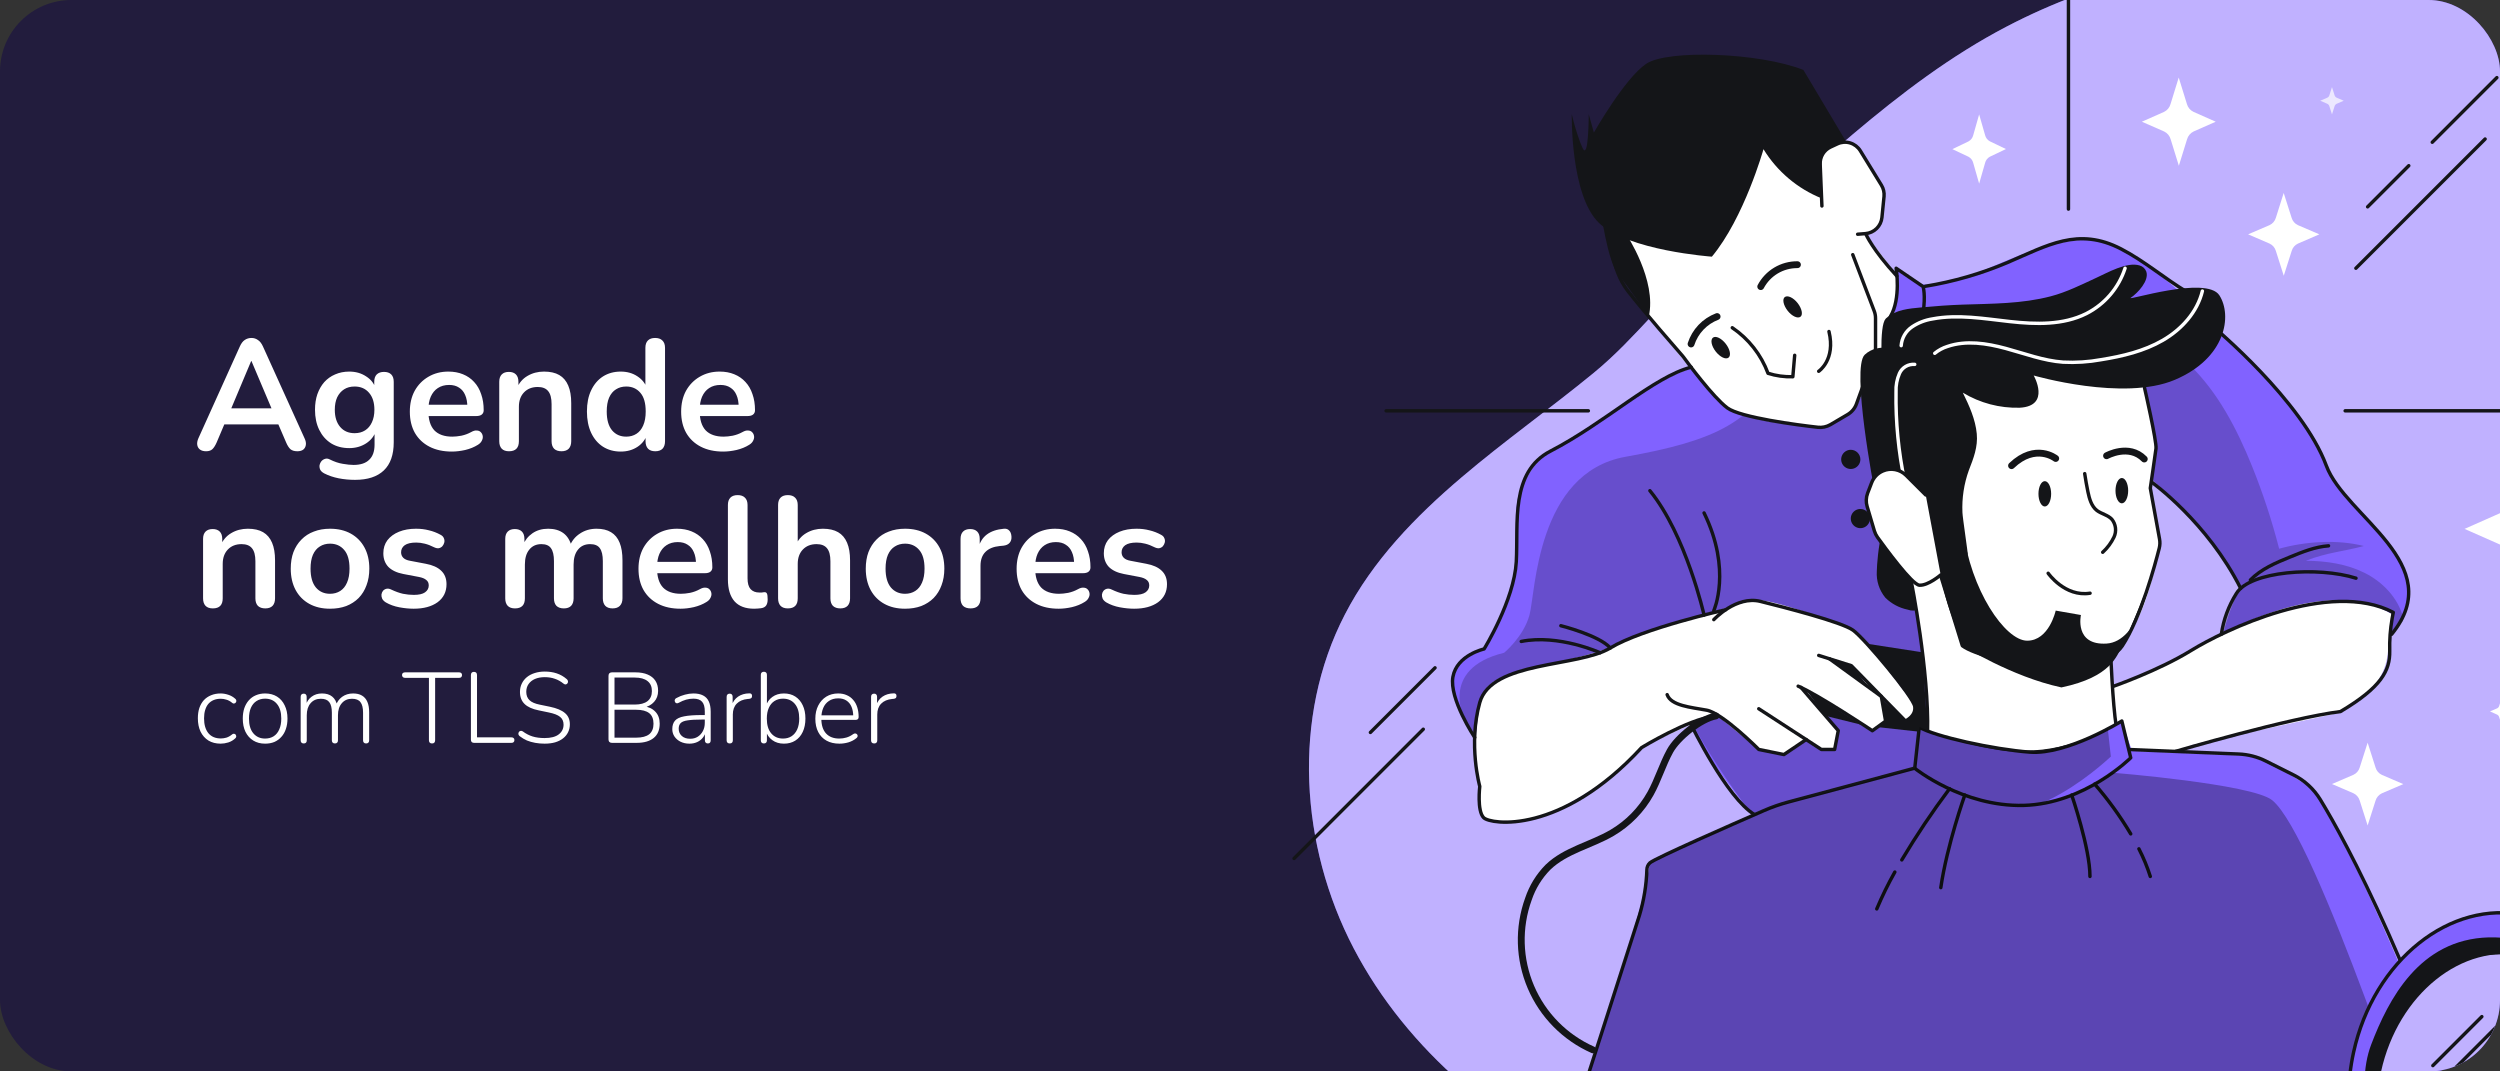 <svg width="350" height="150" viewBox="0 0 350 150" fill="none" xmlns="http://www.w3.org/2000/svg">
<rect x="0" y="0" width="350" height="150" fill="#333333" stroke="none"/>
<g clip-path="url(#clip0_205_6177)">
<rect width="350" height="150" rx="10" fill="#221C3D"/>
<path d="M188.28 86.035C180.83 100.435 182.016 118.425 189.523 132.782C197.03 147.139 210.273 157.992 225.067 164.601C239.861 171.211 256.171 173.836 272.357 174.518C281.957 174.916 291.605 174.652 301.085 173.112C311.937 171.34 322.781 167.75 331.243 160.728C337.142 155.832 341.649 149.476 345.605 142.915C354.446 128.241 360.835 112.243 367.205 96.326C370.334 88.483 373.483 80.587 375.259 72.326C378.619 56.62 376.776 39.686 369.23 25.502C361.685 11.318 348.288 0.148 332.76 -3.903C322.473 -6.581 311.539 -6.168 301.181 -3.773C294.136 -2.146 287.327 0.374 280.92 3.724C265.305 11.884 253.008 24.931 239.592 35.985C233.697 40.847 229.123 47.284 223.118 52.204C217.041 57.191 210.605 61.732 204.619 66.83C198.173 72.307 192.173 78.48 188.28 86.035Z" fill="#8162FF"/>
<path opacity="0.5" d="M188.28 86.035C180.83 100.435 182.016 118.425 189.523 132.782C197.03 147.139 210.273 157.992 225.067 164.601C239.861 171.211 256.171 173.836 272.357 174.518C281.957 174.916 291.605 174.652 301.085 173.112C311.937 171.34 322.781 167.75 331.243 160.728C337.142 155.832 341.649 149.476 345.605 142.915C354.446 128.241 360.835 112.243 367.205 96.326C370.334 88.483 373.483 80.587 375.259 72.326C378.619 56.62 376.776 39.686 369.23 25.502C361.685 11.318 348.288 0.148 332.76 -3.903C322.473 -6.581 311.539 -6.168 301.181 -3.773C294.136 -2.146 287.327 0.374 280.92 3.724C265.305 11.884 253.008 24.931 239.592 35.985C233.697 40.847 229.123 47.284 223.118 52.204C217.041 57.191 210.605 61.732 204.619 66.83C198.173 72.307 192.173 78.48 188.28 86.035Z" fill="white"/>
<path d="M328.32 57.514H375.461" stroke="#141518" stroke-width="0.48" stroke-linecap="round" stroke-linejoin="round"/>
<path d="M289.584 -8.924V29.275" stroke="#141518" stroke-width="0.48" stroke-linecap="round" stroke-linejoin="round"/>
<path d="M222.37 57.514H194.055" stroke="#141518" stroke-width="0.48" stroke-linecap="round" stroke-linejoin="round"/>
<path d="M329.823 37.554L347.914 19.463" stroke="#141518" stroke-width="0.48" stroke-linecap="round" stroke-linejoin="round"/>
<path d="M340.517 19.915L349.56 10.867" stroke="#141518" stroke-width="0.48" stroke-linecap="round" stroke-linejoin="round"/>
<path d="M181.167 120.186L199.258 102.09" stroke="#141518" stroke-width="0.48" stroke-linecap="round" stroke-linejoin="round"/>
<path d="M191.856 102.542L200.904 93.494" stroke="#141518" stroke-width="0.48" stroke-linecap="round" stroke-linejoin="round"/>
<path d="M331.469 28.957L337.229 23.197" stroke="#141518" stroke-width="0.48" stroke-linecap="round" stroke-linejoin="round"/>
<path d="M305.021 10.857L306.168 14.563C306.234 14.8 306.35 15.021 306.508 15.21C306.666 15.398 306.863 15.551 307.085 15.657L310.2 17.04L307.104 18.408C306.882 18.515 306.686 18.668 306.528 18.856C306.37 19.045 306.254 19.265 306.187 19.502L305.04 23.208L303.893 19.502C303.827 19.265 303.712 19.045 303.555 18.857C303.398 18.668 303.202 18.515 302.981 18.408L299.861 17.04L302.962 15.667C303.183 15.561 303.379 15.408 303.537 15.219C303.694 15.03 303.809 14.81 303.874 14.573L305.021 10.857Z" fill="white"/>
<path d="M319.718 27.014L320.827 30.494C320.892 30.718 321.005 30.926 321.157 31.103C321.31 31.28 321.498 31.423 321.71 31.521L324.71 32.807L321.72 34.099C321.507 34.196 321.319 34.339 321.166 34.516C321.014 34.693 320.901 34.901 320.837 35.126L319.728 38.606L318.619 35.126C318.553 34.901 318.44 34.693 318.287 34.515C318.134 34.338 317.944 34.196 317.731 34.099L314.736 32.807L317.731 31.521C317.944 31.423 318.133 31.28 318.286 31.103C318.439 30.926 318.553 30.718 318.619 30.494L319.718 27.014Z" fill="white"/>
<path opacity="0.7" d="M326.477 12.191L326.842 13.339C326.864 13.413 326.901 13.481 326.952 13.54C327.002 13.599 327.065 13.646 327.135 13.679L328.123 14.102L327.135 14.529C327.065 14.562 327.002 14.61 326.952 14.668C326.901 14.727 326.864 14.796 326.842 14.87L326.477 16.017L326.112 14.87C326.091 14.795 326.054 14.726 326.003 14.667C325.953 14.608 325.89 14.561 325.819 14.529L324.831 14.102L325.819 13.679C325.89 13.647 325.953 13.6 326.003 13.541C326.054 13.482 326.091 13.413 326.112 13.339L326.477 12.191Z" fill="white"/>
<path d="M353.481 63.945L355.358 70.008C355.465 70.396 355.654 70.756 355.913 71.065C356.171 71.374 356.493 71.624 356.856 71.798L361.924 74.044L356.856 76.286C356.492 76.461 356.171 76.712 355.913 77.022C355.654 77.331 355.465 77.693 355.358 78.081L353.481 84.144L351.604 78.081C351.497 77.693 351.308 77.331 351.05 77.022C350.792 76.712 350.47 76.461 350.107 76.286L345.038 74.044L350.107 71.798C350.47 71.624 350.791 71.374 351.05 71.065C351.308 70.756 351.497 70.396 351.604 70.008L353.481 63.945Z" fill="white"/>
<path d="M331.469 103.977L332.577 107.457C332.643 107.681 332.756 107.89 332.909 108.067C333.063 108.244 333.252 108.386 333.465 108.484L336.461 109.775L333.465 111.061C333.253 111.16 333.064 111.302 332.911 111.479C332.757 111.656 332.644 111.864 332.577 112.089L331.469 115.569L330.36 112.079C330.294 111.855 330.181 111.648 330.028 111.471C329.876 111.294 329.688 111.151 329.477 111.052L326.477 109.765L329.477 108.474C329.688 108.376 329.877 108.233 330.029 108.056C330.181 107.879 330.294 107.671 330.36 107.447L331.469 103.977Z" fill="white"/>
<path d="M350.242 97.703L350.606 98.85C350.629 98.924 350.666 98.993 350.717 99.052C350.767 99.111 350.829 99.158 350.899 99.191L351.888 99.618L350.899 100.041C350.829 100.074 350.767 100.121 350.717 100.18C350.666 100.239 350.629 100.307 350.606 100.382L350.242 101.529L349.877 100.382C349.855 100.307 349.817 100.239 349.767 100.18C349.716 100.121 349.654 100.074 349.584 100.041L348.6 99.599L349.589 99.172C349.659 99.139 349.721 99.091 349.772 99.033C349.822 98.974 349.86 98.905 349.882 98.831L350.242 97.703Z" fill="white"/>
<path d="M277.08 16.018L277.915 18.926C277.961 19.108 278.043 19.278 278.158 19.426C278.273 19.574 278.417 19.697 278.582 19.786L280.833 20.866L278.582 21.941C278.417 22.03 278.273 22.152 278.158 22.3C278.043 22.448 277.961 22.618 277.915 22.8L277.08 25.709L276.249 22.8C276.204 22.618 276.121 22.448 276.006 22.3C275.891 22.152 275.747 22.03 275.582 21.941L273.331 20.88L275.582 19.8C275.747 19.711 275.891 19.588 276.006 19.441C276.121 19.293 276.204 19.122 276.249 18.941L277.08 16.018Z" fill="white"/>
<path d="M245.635 114.48C245.635 114.48 237.345 104.309 236.76 100.939L230.366 104.299L207.062 104.117C205.889 102.131 204.817 100.087 203.851 97.992C202.929 95.76 202.55 91.882 207.777 90.831C207.777 90.831 210.854 85.33 211.963 80.923C213.072 76.517 211.368 71.606 213.005 68.338C214.641 65.069 215.328 64.2 218.078 62.578C220.829 60.955 226.824 56.818 229.536 55.109C232.346 53.317 235.389 51.919 238.579 50.957C241.555 50.127 264.61 37.517 264.61 37.517L265.646 39.23L265.469 37.517L268.786 39.773C268.786 39.773 271.248 40.2 275.904 38.549C280.56 36.898 289.915 31.56 296.179 34.411C302.443 37.263 311.841 47.203 314.693 50.16C317.544 53.117 323.582 59.189 325.08 63.667C326.578 68.146 329.726 70.824 331.32 72.591C332.913 74.357 340.521 80.381 335.371 88.066C330.221 95.751 310.987 89.832 310.987 89.832C310.987 89.832 311.861 85.287 313.694 82.33C312.777 80.32 311.612 78.432 310.229 76.709C307.91 73.829 299.899 64.766 295.301 62.606C290.702 60.447 272.419 103.133 272.419 103.133L268.694 101.765L268.061 107.525C268.061 107.525 249.01 112.109 245.635 114.48Z" fill="#8162FF"/>
<path opacity="0.2" d="M291.062 45.13C296.683 44.448 302.347 47.05 306.423 50.962C310.498 54.874 313.176 60.048 315.298 65.299C316.81 69.052 318.074 72.9 319.08 76.82C322.781 75.787 327.216 75.499 330.936 76.44C328.373 77.156 325.752 77.343 322.819 78.504C325.656 78.528 328.541 78.941 331.075 80.218C333.61 81.495 335.751 83.731 336.442 86.482C336.504 86.746 336.413 87.159 336.154 87.077L332.477 92.247L310.992 91.388C310.992 91.388 310.349 87.547 313.699 82.392C312.094 79.085 309.999 76.04 307.483 73.359C303.115 68.583 296.174 63.461 296.174 63.461L291.062 45.13Z" fill="black"/>
<path opacity="0.2" d="M205.118 100.939C205.118 100.939 201.278 93.648 210.576 91.387C210.576 91.387 213.283 89.174 214.128 86.107C214.973 83.04 215.088 66.182 227.568 63.95C240.048 61.718 246.034 59.059 249.077 50.75C252.12 42.441 269.933 49.2 269.933 49.2L277.757 89.558L268.061 107.548L245.635 114.48C245.635 114.48 236.995 103.396 234.777 96.355C232.56 89.313 216.331 101.467 216.331 101.467L208.209 104.947L205.118 100.939Z" fill="black"/>
<path d="M304.286 105.359L298.459 105.095L296.76 101.126L295.968 101.927L294.619 96.412C294.619 96.412 302.39 94.386 308.006 90.364C314.702 86.524 326.573 81.138 334.781 85.924C334.781 85.924 334.555 89.255 334.301 91.329C334.046 93.402 333.365 96.609 327.408 99.805L306.931 104.274" fill="white"/>
<path d="M254.616 23.996L246.864 17.809L238.123 25.633L227.563 31.637L230.217 43.743C230.217 43.743 236.006 50.885 238.579 53.708C241.152 56.53 240.806 56.713 244.017 58.028C247.229 59.343 254.837 59.857 254.837 59.857C256.18 59.403 257.468 58.799 258.677 58.057C260.673 56.833 261.24 52.911 261.24 52.911L264.24 50.223L264.653 45.399C265.48 43.248 265.791 40.933 265.56 38.641L261.168 32.713C261.168 32.713 262.608 32.823 263.045 31.633C263.481 30.442 263.774 27.505 263.774 27.505C263.774 27.505 263.822 26.065 261.701 23.146C259.579 20.228 259.397 19.191 256.665 19.906C253.934 20.621 254.616 23.996 254.616 23.996Z" fill="white"/>
<path d="M268.061 98.904C267.494 97.786 261.557 90.025 259.421 88.229C259.421 88.229 247.762 83.353 245.189 84.058L237.658 86.343C237.658 86.343 228.758 88.969 226.618 90.087C224.477 91.205 220.915 92.074 216.888 93.02C212.861 93.965 208.032 94.58 207.322 97.93C206.611 101.28 206.131 106.656 207.173 110.098C207.173 110.098 207.13 113.53 207.72 114.461C208.31 115.392 213 115.848 217.214 113.765C221.429 111.682 226.718 108.293 230.362 104.324L240.067 99.879L246.23 104.928L249.739 105.639L252.859 103.536L255 104.928H256.853L257.362 102.288L252.859 96.591L262.133 102.288L263.99 100.94L263.39 97.484L266.75 100.94C266.75 100.94 268.627 100.028 268.061 98.904ZM256.747 92.501L259.19 93.197L261.643 96.226L256.747 92.501Z" fill="white"/>
<path d="M251.669 42.432C252.269 43.2 252.446 44.074 252.058 44.352C251.669 44.63 250.872 44.275 250.267 43.502C249.663 42.73 249.49 41.861 249.879 41.583C250.267 41.304 251.064 41.659 251.669 42.432Z" fill="#141518"/>
<path d="M241.603 48.126C242.203 48.898 242.381 49.767 241.992 50.07C241.603 50.372 240.806 49.988 240.201 49.215C239.597 48.443 239.424 47.574 239.813 47.271C240.201 46.969 240.998 47.353 241.603 48.126Z" fill="#141518"/>
<path d="M254.616 51.98C254.616 51.98 257.016 50.386 256.056 46.412" stroke="#141518" stroke-width="0.48" stroke-linecap="round" stroke-linejoin="round"/>
<path d="M246.504 40.124C246.997 39.191 247.737 38.412 248.642 37.871C249.548 37.331 250.585 37.049 251.64 37.057" stroke="#141518" stroke-width="0.96" stroke-linecap="round" stroke-linejoin="round"/>
<path d="M240.394 44.318C239.538 44.645 238.766 45.16 238.135 45.824C237.505 46.489 237.032 47.286 236.75 48.158" stroke="#141518" stroke-width="0.96" stroke-linecap="round" stroke-linejoin="round"/>
<path d="M242.52 45.883C244.811 47.436 246.56 49.666 247.522 52.262C248.645 52.617 249.82 52.78 250.997 52.742L251.256 49.742" stroke="#141518" stroke-width="0.48" stroke-linecap="round" stroke-linejoin="round"/>
<path d="M225.446 32.809C225.446 32.809 225.446 37.609 227.904 40.748C230.179 43.676 234.873 49.042 235.555 49.825C235.61 49.885 235.662 49.949 235.709 50.017C236.256 50.77 239.813 55.599 241.824 57.106C243.624 58.455 251.697 59.506 254.491 59.818C255.106 59.889 255.727 59.759 256.262 59.449L258.662 58.037C259.239 57.701 259.679 57.173 259.905 56.545L262.401 49.681C262.515 49.373 262.574 49.048 262.574 48.721V44.549C262.575 44.203 262.511 43.86 262.387 43.537L259.387 35.655" stroke="#141518" stroke-width="0.48" stroke-linecap="round" stroke-linejoin="round"/>
<path d="M261.24 32.809C261.24 32.809 262.157 34.959 265.56 38.65" stroke="#141518" stroke-width="0.48" stroke-linecap="round" stroke-linejoin="round"/>
<path d="M295.733 96.135C295.733 96.135 302.194 93.888 306.739 91.08C311.285 88.272 326.127 81.058 335.059 85.733L334.901 86.583C334.634 88.087 334.52 89.615 334.56 91.143C334.613 93.874 333.379 96.226 327.663 99.619C320.52 100.512 304.579 105.192 304.579 105.192" stroke="#141518" stroke-width="0.48" stroke-linecap="round" stroke-linejoin="round"/>
<path d="M240.231 100.229C238.085 100.622 234.855 103.219 233.803 105.134C232.752 107.049 232.133 109.176 231.077 111.086C229.804 113.372 227.943 115.276 225.687 116.601C222.749 118.32 219.178 119.035 216.725 121.401C215.481 122.658 214.541 124.184 213.979 125.861C212.529 129.869 212.654 134.279 214.329 138.199C216.004 142.119 219.104 145.258 223.003 146.981" stroke="#141518" stroke-width="0.96" stroke-linecap="round" stroke-linejoin="round"/>
<path d="M241.589 85.367C241.589 85.367 229.934 87.983 225.446 90.714C220.958 93.446 208.81 92.49 207.168 98.356C205.526 104.222 207.168 110.097 207.168 110.097C207.168 110.097 206.76 113.519 207.715 114.479C208.67 115.439 218.501 116.942 229.829 104.658C229.829 104.658 236.52 100.593 239.933 100.305" stroke="#141518" stroke-width="0.48" stroke-linecap="round" stroke-linejoin="round"/>
<path d="M239.933 86.75C239.933 86.75 243.057 83.347 246.465 84.197C249.873 85.046 257.822 87.077 259.425 88.229C261.029 89.381 267.859 97.541 268.065 98.904C268.272 100.267 266.765 100.939 266.765 100.939L259.19 93.197L254.621 91.757" stroke="#141518" stroke-width="0.48" stroke-linecap="round" stroke-linejoin="round"/>
<path d="M256.114 92.223L263.386 97.503L263.986 100.954L262.128 102.303C262.128 102.303 254.582 97.272 251.741 96.063" stroke="#141518" stroke-width="0.48" stroke-linecap="round" stroke-linejoin="round"/>
<path d="M252.125 96.225L257.357 102.287L256.848 104.927H254.995L246.226 99.225" stroke="#141518" stroke-width="0.48" stroke-linecap="round" stroke-linejoin="round"/>
<path d="M233.4 97.252C233.942 98.798 236.712 99.018 238.939 99.426C241.166 99.834 246.235 104.927 246.235 104.927L249.749 105.638L252.864 103.535" stroke="#141518" stroke-width="0.48" stroke-linecap="round" stroke-linejoin="round"/>
<path d="M238.569 86.102C238.569 86.102 236.045 74.894 230.985 68.697" stroke="#141518" stroke-width="0.48" stroke-linecap="round" stroke-linejoin="round"/>
<path d="M239.933 85.483C239.933 85.483 242.496 79.833 238.57 71.812" stroke="#141518" stroke-width="0.48" stroke-linecap="round" stroke-linejoin="round"/>
<path d="M236.76 51.408C231.518 52.752 224.76 59.175 217.08 63.149C211.401 66.082 212.577 73.253 212.28 78.648C211.982 84.043 207.773 90.855 207.773 90.855C207.773 90.855 203.971 91.699 203.409 94.752C202.848 97.805 206.457 103.243 206.457 103.243" stroke="#141518" stroke-width="0.48" stroke-linecap="round" stroke-linejoin="round"/>
<path d="M236.76 101.447C236.76 101.447 241.728 111.729 245.645 114.052" stroke="#141518" stroke-width="0.48" stroke-linecap="round" stroke-linejoin="round"/>
<path d="M224.016 91.386C224.016 91.386 218.222 88.751 212.976 89.802" stroke="#141518" stroke-width="0.48" stroke-linecap="round" stroke-linejoin="round"/>
<path d="M225.446 90.715C223.891 88.948 218.52 87.6 218.52 87.6" stroke="#141518" stroke-width="0.48" stroke-linecap="round" stroke-linejoin="round"/>
<path d="M309.845 45.744C309.845 45.744 322.325 56.122 325.685 65.194C328.32 72.326 342.85 78.994 334.829 88.8" stroke="#141518" stroke-width="0.48" stroke-linecap="round" stroke-linejoin="round"/>
<path d="M310.987 88.799C311.282 86.778 311.995 84.841 313.08 83.111C314.952 79.929 324.562 79.271 329.837 80.946" stroke="#141518" stroke-width="0.48" stroke-linecap="round" stroke-linejoin="round"/>
<path d="M260.453 64.315C260.453 64.581 260.374 64.84 260.226 65.061C260.078 65.282 259.869 65.455 259.623 65.556C259.377 65.658 259.107 65.685 258.846 65.633C258.586 65.581 258.346 65.453 258.158 65.265C257.97 65.077 257.842 64.838 257.79 64.577C257.739 64.316 257.765 64.046 257.867 63.8C257.969 63.555 258.141 63.345 258.362 63.197C258.583 63.05 258.843 62.971 259.109 62.971C259.465 62.971 259.807 63.112 260.059 63.364C260.311 63.616 260.453 63.958 260.453 64.315Z" fill="#141518"/>
<path d="M261.797 72.6C261.797 72.866 261.718 73.126 261.57 73.347C261.423 73.568 261.213 73.74 260.967 73.842C260.722 73.943 260.451 73.97 260.191 73.918C259.93 73.866 259.69 73.738 259.503 73.55C259.315 73.362 259.187 73.123 259.135 72.862C259.083 72.601 259.109 72.331 259.211 72.085C259.313 71.84 259.485 71.63 259.706 71.482C259.927 71.335 260.187 71.256 260.453 71.256C260.809 71.256 261.151 71.397 261.403 71.65C261.655 71.902 261.797 72.243 261.797 72.6Z" fill="#141518"/>
<path d="M255.067 28.838L254.827 22.991C254.804 22.494 254.928 22 255.184 21.573C255.44 21.146 255.817 20.805 256.267 20.591L257.227 20.145C257.787 19.882 258.425 19.834 259.018 20.012C259.611 20.189 260.118 20.578 260.443 21.105L263.405 25.934C263.69 26.403 263.816 26.952 263.765 27.498L263.472 30.441C263.413 31.03 263.149 31.579 262.726 31.993C262.303 32.407 261.748 32.66 261.158 32.706L260.069 32.793" stroke="#141518" stroke-width="0.48" stroke-linecap="round" stroke-linejoin="round"/>
<path d="M264.653 44.318C266.165 41.812 265.459 37.555 265.459 37.555L269.232 40.123C269.232 40.123 269.611 41.284 269.232 43.819" stroke="#141518" stroke-width="0.48" stroke-linecap="round" stroke-linejoin="round"/>
<path d="M269.534 40.08C273.472 39.435 277.32 38.325 280.997 36.773C286.632 34.373 290.923 31.723 296.957 34.853C300.216 36.538 303.019 38.976 306.153 40.858" stroke="#141518" stroke-width="0.48" stroke-linecap="round" stroke-linejoin="round"/>
<path d="M239.664 35.933C239.664 35.933 227.885 35.097 223.858 31.214C219.83 27.331 220.046 15.974 220.046 15.974C220.356 17.311 220.749 18.627 221.222 19.915C221.328 20.194 221.443 20.467 221.558 20.721C222.422 22.589 222.422 15.974 222.422 15.974L223.142 18.561C223.142 18.561 227.462 10.944 230.472 8.928C233.482 6.912 246.288 7.349 252.475 9.792L258.514 19.92C258.514 19.92 255.586 19.92 255.048 21.869C254.875 24.173 255.048 27.777 255.048 27.777C251.657 26.417 248.796 24 246.888 20.885C246.888 20.885 244.195 30.48 239.664 35.933Z" fill="#141518"/>
<path d="M227.683 32.807C227.683 32.807 232.003 39.268 230.823 44.327C230.823 44.327 227.554 39.575 226.647 38.567C225.048 36.801 224.074 29.279 224.074 29.279L227.683 32.807Z" fill="#141518"/>
<path d="M315.053 81.197C316.555 79.661 318.6 78.797 320.587 77.99C322.33 77.275 324.11 76.55 325.992 76.416" stroke="#141518" stroke-width="0.48" stroke-linecap="round" stroke-linejoin="round"/>
<path d="M261.24 90.102L269.136 91.321L269.856 102.572L263.093 101.818L263.986 100.94L263.463 97.921L266.76 100.94C267.151 100.763 267.481 100.476 267.712 100.115C267.943 99.754 268.064 99.333 268.061 98.905C268.152 97.302 261.24 90.102 261.24 90.102Z" fill="#141518"/>
<path d="M261.643 96.225L259.185 93.196L256.747 92.5L261.643 96.225Z" fill="#141518"/>
<path d="M260.525 101.447L255.581 100.228L252.854 96.59L260.525 101.447Z" fill="#141518"/>
<path d="M262.752 79.982C262.666 81.331 263.101 82.66 263.966 83.698C264.822 84.534 265.9 85.108 267.072 85.349C267.329 85.447 267.603 85.494 267.878 85.486C268.153 85.477 268.424 85.415 268.675 85.301C269.213 84.974 269.371 84.278 269.481 83.659C269.961 80.938 270.369 77.952 269.001 75.557C268.493 74.674 267.345 71.131 266.352 70.91C263.443 70.272 262.8 78 262.752 79.982Z" fill="#141518"/>
<path d="M299.53 51.599L301.623 60.954C301.989 63.1 301.789 65.303 301.042 67.348L301.483 70.766L302.386 75.945C302.386 75.945 301.071 84.469 298.296 88.334C295.522 92.198 295.215 90.734 295.215 90.734L296.271 101.716C292.62 103.918 288.465 105.144 284.203 105.277C277.411 105.364 269.856 102.546 269.856 102.546C269.821 98.786 269.581 95.03 269.136 91.295C268.44 86.49 267.571 81.359 267.571 81.359L264.912 77.999L262.771 75.119L261.24 70.175L262.311 66.921L262.863 66.311C263.508 65.974 264.191 65.715 264.898 65.538C265.733 65.389 269.218 68.697 269.218 68.697L269.611 60.105L270.447 50.985L287.247 45.738L295.699 48.388L299.53 51.599Z" fill="white"/>
<path d="M300.235 54.297C300.235 54.297 301.958 61.814 301.838 62.798C301.718 63.782 301.041 68.342 301.041 68.342L302.337 75.475C302.414 75.898 302.4 76.334 302.294 76.751C301.733 78.983 299.717 86.481 297.115 90.436C294.033 95.121 278.054 92.865 274.728 90.403L271.459 79.819" stroke="#141518" stroke-width="0.48" stroke-linecap="round" stroke-linejoin="round"/>
<path d="M286.742 80.256C286.742 80.256 289.089 83.616 292.608 83.049" stroke="#141518" stroke-width="0.48" stroke-linecap="round" stroke-linejoin="round"/>
<path d="M267.571 81.359C267.571 81.359 270.101 94.051 269.856 102.575C269.856 102.575 276.806 105.225 283.493 105.311C290.179 105.398 296.28 101.74 296.28 101.74C295.757 98.409 295.498 91.516 295.498 91.516" stroke="#141518" stroke-width="0.48" stroke-linecap="round" stroke-linejoin="round"/>
<path d="M269.635 69.498C270.062 71.634 271.075 73.545 271.483 75.676C271.56 76.298 271.768 76.896 272.093 77.433C272.659 78.234 274.569 78.004 275.486 77.658C275.553 77.658 274.761 72.445 274.742 71.759C274.651 69.745 274.956 67.732 275.64 65.836C276.293 64.165 276.921 62.562 276.749 60.733C276.561 58.703 275.688 56.788 274.795 54.974C277.195 56.427 279.963 57.159 282.768 57.081C287.16 56.836 284.717 52.569 284.717 52.569C284.717 52.569 297.278 56.226 304.473 53.178C311.669 50.13 312.523 44.154 310.713 41.346C308.904 38.538 297.557 42.206 298.305 41.692C299.265 41.044 300.921 39.292 300.48 38.015C300.401 37.812 300.277 37.629 300.116 37.481C299.956 37.334 299.763 37.226 299.553 37.166C297.768 36.609 295.037 38.188 293.472 38.898C291.384 39.858 289.329 40.9 287.107 41.481C283.08 42.541 278.889 42.508 274.766 42.647C272.817 42.714 270.883 42.858 268.949 43.041C267.273 43.194 265.406 43.353 264.091 44.529C264.049 44.563 264.01 44.602 263.976 44.644C262.2 46.703 265.037 68.399 265.037 68.399L269.635 69.498Z" fill="#141518"/>
<path d="M265.963 49.09C265.963 49.09 263.001 47.837 261.062 49.661C259.123 51.485 262.43 68.698 262.43 68.698L266.467 68.645L265.963 49.09Z" fill="#141518"/>
<path d="M216.423 172.976H350.242L347.194 163.784C347.194 163.784 332.563 123.185 323.64 110.365L319.2 107.537L315.413 105.857L298.464 105.113L297.063 100.938C297.063 100.938 290.232 105.358 283.498 105.306C276.763 105.253 268.699 101.801 268.699 101.801L268.066 107.561C268.066 107.561 251.779 112.064 248.866 112.765C245.952 113.465 231 120.795 231 120.795C231 120.795 230.76 121.962 230.362 124.266C229.963 126.57 223.944 145.573 223.944 145.573L215.16 172.976H216.423Z" fill="#8162FF"/>
<path d="M291.859 66.311C291.984 67.155 292.133 67.999 292.306 68.84C292.507 69.8 292.786 70.851 293.563 71.466C294.202 71.946 295.095 72.099 295.651 72.69C295.932 73.036 296.11 73.454 296.165 73.896C296.219 74.338 296.148 74.787 295.959 75.191C295.574 75.994 295.037 76.716 294.379 77.317" stroke="#141518" stroke-width="0.48" stroke-linecap="round" stroke-linejoin="round"/>
<path d="M297.945 68.696C297.945 69.656 297.547 70.467 297.057 70.467C296.568 70.467 296.169 69.675 296.169 68.696C296.169 67.717 296.568 66.92 297.057 66.92C297.547 66.92 297.945 67.717 297.945 68.696Z" fill="#141518"/>
<path d="M287.16 69.132C287.16 70.117 286.761 70.909 286.272 70.909C285.782 70.909 285.384 70.117 285.384 69.132C285.384 68.148 285.782 67.361 286.272 67.361C286.761 67.361 287.16 68.153 287.16 69.132Z" fill="#141518"/>
<path d="M287.799 64.185C287.799 64.185 284.995 61.958 281.616 65.193" stroke="#141518" stroke-width="0.96" stroke-linecap="round" stroke-linejoin="round"/>
<path d="M294.917 63.806C294.917 63.806 298.047 62.058 300.197 64.262" stroke="#141518" stroke-width="0.96" stroke-linecap="round" stroke-linejoin="round"/>
<path d="M301.042 81.187C301.042 81.187 299.467 89.827 294.917 90.1C290.366 90.374 291.331 86.102 291.331 86.102L287.798 85.483C287.798 85.483 286.882 89.697 283.805 89.697C280.728 89.697 275.842 82.593 274.829 74.097L269.232 68.697C269.232 68.697 271.464 81.264 272.981 85.497L274.728 90.393C274.728 90.393 281.616 94.752 288.6 96.24C295.637 94.766 296.328 91.771 297.106 90.451C297.883 89.131 301.042 81.187 301.042 81.187Z" fill="#141518"/>
<path d="M266.165 48.393C266.202 47.872 266.357 47.366 266.617 46.913C266.877 46.46 267.236 46.072 267.667 45.777C268.532 45.192 269.516 44.807 270.547 44.649C274.114 43.968 277.781 44.62 281.395 45.019C285.01 45.417 288.835 45.532 292.085 43.905C293.362 43.255 294.499 42.36 295.43 41.27C296.361 40.181 297.067 38.918 297.509 37.555" stroke="white" stroke-width="0.48" stroke-linecap="round" stroke-linejoin="round"/>
<path d="M270.864 49.463C271.39 49.032 271.995 48.706 272.645 48.503C275.251 47.615 278.126 48.056 280.805 48.781C283.483 49.506 286.085 50.505 288.83 50.701C290.61 50.793 292.395 50.677 294.149 50.356C297.144 49.876 300.158 49.165 302.789 47.644C305.419 46.122 307.627 43.693 308.333 40.746" stroke="white" stroke-width="0.48" stroke-linecap="round" stroke-linejoin="round"/>
<path d="M268.061 51.013C267.618 50.977 267.175 51.078 266.792 51.304C266.409 51.531 266.106 51.87 265.925 52.276C265.57 53.092 265.406 53.978 265.445 54.868C265.379 59.059 265.782 63.245 266.645 67.348" stroke="white" stroke-width="0.48" stroke-linecap="round" stroke-linejoin="round"/>
<path d="M271.694 80.49C271.694 80.49 269.942 81.997 268.723 81.93C267.686 81.863 263.923 76.712 262.843 75.21C262.656 74.942 262.512 74.648 262.416 74.336L261.403 70.923C261.216 70.305 261.24 69.641 261.47 69.037L262.022 67.597C262.161 67.228 262.372 66.891 262.643 66.606C262.914 66.321 263.24 66.093 263.602 65.936C264.144 65.701 264.744 65.635 265.324 65.745C265.904 65.856 266.438 66.138 266.856 66.555L269.602 69.296" fill="white"/>
<path d="M271.694 80.49C271.694 80.49 269.942 81.997 268.723 81.93C267.686 81.863 263.923 76.712 262.843 75.21C262.656 74.942 262.512 74.648 262.416 74.336L261.403 70.923C261.216 70.305 261.24 69.641 261.47 69.037L262.022 67.597C262.161 67.228 262.372 66.891 262.643 66.606C262.914 66.321 263.24 66.093 263.602 65.936C264.144 65.701 264.744 65.635 265.324 65.745C265.904 65.856 266.438 66.138 266.856 66.555L269.602 69.296" stroke="#141518" stroke-width="0.48" stroke-linecap="round" stroke-linejoin="round"/>
<path d="M298.301 106.093L297.057 100.938C297.057 100.938 289.406 105.689 284.203 105.301C279 104.912 270.859 103.102 268.694 101.801L268.061 107.561C268.061 107.561 274.781 112.976 283.32 112.755C291.859 112.534 298.301 106.093 298.301 106.093Z" stroke="#141518" stroke-width="0.48" stroke-linecap="round" stroke-linejoin="round"/>
<path d="M313.694 82.367C309.043 73.108 301.262 67.525 301.262 67.525" stroke="#141518" stroke-width="0.48" stroke-linecap="round" stroke-linejoin="round"/>
<path d="M268.061 107.539L250.421 112.267C249.237 112.583 248.078 112.987 246.955 113.477C242.683 115.339 231.754 120.134 230.986 120.797C230.854 120.92 230.749 121.069 230.676 121.234C230.604 121.399 230.565 121.576 230.563 121.757C230.492 123.922 230.141 126.069 229.522 128.145L215.122 172.968" stroke="#141518" stroke-width="0.48" stroke-linecap="round" stroke-linejoin="round"/>
<path d="M350.242 172.978C338.28 135.83 328.44 117.84 324.835 111.931C323.939 110.461 322.649 109.272 321.11 108.499L317.174 106.526C316.008 105.946 314.732 105.619 313.43 105.566L298.301 104.938" stroke="#141518" stroke-width="0.48" stroke-linecap="round" stroke-linejoin="round"/>
<path d="M265.277 122.088C264.335 123.758 263.491 125.481 262.747 127.248" stroke="#141518" stroke-width="0.48" stroke-linecap="round" stroke-linejoin="round"/>
<path d="M272.933 110.428C270.532 113.628 268.301 116.952 266.251 120.388" stroke="#141518" stroke-width="0.48" stroke-linecap="round" stroke-linejoin="round"/>
<path d="M275.073 111.307C275.073 111.307 272.582 118.31 271.713 124.267" stroke="#141518" stroke-width="0.48" stroke-linecap="round" stroke-linejoin="round"/>
<path d="M299.448 118.838C300.085 120.08 300.618 121.372 301.041 122.702" stroke="#141518" stroke-width="0.48" stroke-linecap="round" stroke-linejoin="round"/>
<path d="M293.256 109.775C295.143 111.943 296.831 114.275 298.301 116.745" stroke="#141518" stroke-width="0.48" stroke-linecap="round" stroke-linejoin="round"/>
<path d="M290.04 111.307C290.04 111.307 292.603 118.78 292.594 122.702" stroke="#141518" stroke-width="0.48" stroke-linecap="round" stroke-linejoin="round"/>
<path opacity="0.3" d="M342.946 172.982H215.16L223.959 145.574C223.959 145.574 229.978 126.57 230.371 124.271C230.765 121.972 231.01 120.796 231.01 120.796C231.01 120.796 245.971 113.442 248.89 112.737C251.808 112.031 268.09 107.543 268.09 107.543L268.723 101.783C268.723 101.783 276.792 105.234 283.527 105.287C288.029 105.326 292.584 103.367 295.095 102.047L295.517 105.921C293.866 107.442 289.791 110.918 285.187 112.713C285.576 112.626 291.581 111.225 295.747 107.985V108.177C295.747 108.177 315.216 109.751 318.091 112.017C324.274 117.004 338.765 161.716 342.946 172.982Z" fill="black"/>
<path d="M361.234 179.03C359.189 177.317 357.35 176.208 356.112 173.717C353.846 169.152 353.088 163.848 352.546 158.837C351.058 145.008 348.754 154.632 348.754 154.632C348.86 157.786 348.7 160.942 348.274 164.069C347.482 170.237 345.797 176.069 339.782 178.949C339.629 179.015 339.499 179.124 339.406 179.263C339.313 179.402 339.262 179.564 339.259 179.731C339.259 181.171 344.266 182.309 350.443 182.309C356.621 182.309 361.627 181.157 361.627 179.731C361.619 179.592 361.579 179.457 361.51 179.336C361.442 179.215 361.348 179.11 361.234 179.03Z" fill="#8162FF" stroke="#141518" stroke-width="0.48" stroke-linecap="round" stroke-linejoin="round"/>
<path d="M363.677 154.891C361.277 165.869 352.157 173.193 343.277 171.254C340.302 170.584 337.624 168.967 335.645 166.646C331.719 162.149 329.972 155.126 331.556 147.888C333.956 136.915 343.076 129.59 351.951 131.525C355.791 132.365 358.988 134.822 361.143 138.245C363.96 142.661 365.031 148.699 363.677 154.891Z" stroke="#141518" stroke-width="0.48" stroke-linecap="round" stroke-linejoin="round"/>
<path d="M367.287 155.487C364.474 168.332 353.727 176.9 343.287 174.634C339.79 173.852 336.639 171.959 334.306 169.239C329.688 163.983 327.634 155.765 329.506 147.293C332.319 134.453 343.061 125.881 353.506 128.146C358.047 129.13 361.781 131.986 364.316 135.994C367.604 141.178 368.88 148.244 367.287 155.487Z" fill="#8162FF" stroke="#141518" stroke-width="0.48" stroke-linecap="round" stroke-linejoin="round"/>
<path opacity="0.5" d="M342.672 134.593C342.672 134.593 334.714 140.785 333.106 150.001C331.498 159.217 333.739 167.127 340.599 170.391C347.458 173.655 354.24 170.468 359.045 164.78C363.85 159.092 365.285 149.665 363.255 142.868C360.941 135.121 351.259 129.308 342.672 134.593Z" fill="white"/>
<path d="M363.677 154.891C361.277 165.869 352.157 173.194 343.277 171.254C340.302 170.584 337.624 168.967 335.645 166.646C332.842 162.216 331.757 156.182 333.111 149.986C335.511 139.013 344.631 131.688 353.511 133.622C356.487 134.294 359.164 135.913 361.143 138.235C363.96 142.661 365.031 148.699 363.677 154.891Z" stroke="#141518" stroke-width="0.48" stroke-linecap="round" stroke-linejoin="round"/>
<path d="M334.719 165.395C334.719 165.395 330.879 158.334 333.346 148.984C335.813 139.633 342.907 134.406 346.786 133.859C350.664 133.312 357.346 133.062 362.069 139.249C362.069 139.249 358.109 130.96 348.408 131.233C338.707 131.507 334.378 139.921 331.963 146.248C329.549 152.574 332.28 161.958 334.719 165.395Z" fill="#141518"/>
<path d="M340.599 149.185L347.458 142.326" stroke="#141518" stroke-width="0.48" stroke-linecap="round" stroke-linejoin="round"/>
<path d="M341.535 156.933L348.389 150.078" stroke="#141518" stroke-width="0.48" stroke-linecap="round" stroke-linejoin="round"/>
<path d="M341.535 151.737L354.375 138.893" stroke="#141518" stroke-width="0.48" stroke-linecap="round" stroke-linejoin="round"/>
<path d="M28.848 63.176C28.496 63.176 28.21 63.095 27.99 62.934C27.785 62.773 27.66 62.56 27.616 62.296C27.572 62.017 27.623 61.709 27.77 61.372L33.578 48.502C33.769 48.077 33.996 47.776 34.26 47.6C34.539 47.409 34.854 47.314 35.206 47.314C35.543 47.314 35.844 47.409 36.108 47.6C36.387 47.776 36.621 48.077 36.812 48.502L42.642 61.372C42.803 61.709 42.862 62.017 42.818 62.296C42.774 62.575 42.649 62.795 42.444 62.956C42.239 63.103 41.967 63.176 41.63 63.176C41.219 63.176 40.897 63.081 40.662 62.89C40.442 62.685 40.244 62.377 40.068 61.966L38.638 58.644L39.826 59.414H30.542L31.73 58.644L30.322 61.966C30.131 62.391 29.933 62.699 29.728 62.89C29.523 63.081 29.229 63.176 28.848 63.176ZM35.162 50.548L32.082 57.874L31.51 57.17H38.858L38.308 57.874L35.206 50.548H35.162ZM49.71 67.18C48.918 67.18 48.148 67.107 47.4 66.96C46.666 66.813 45.999 66.586 45.398 66.278C45.119 66.131 44.928 65.955 44.826 65.75C44.738 65.545 44.708 65.332 44.738 65.112C44.782 64.907 44.87 64.723 45.002 64.562C45.148 64.401 45.324 64.291 45.53 64.232C45.735 64.173 45.948 64.203 46.168 64.32C46.813 64.643 47.422 64.848 47.994 64.936C48.58 65.039 49.079 65.09 49.49 65.09C50.472 65.09 51.206 64.848 51.69 64.364C52.188 63.895 52.438 63.191 52.438 62.252V60.272H52.636C52.416 61.02 51.954 61.621 51.25 62.076C50.56 62.516 49.776 62.736 48.896 62.736C47.928 62.736 47.084 62.516 46.366 62.076C45.647 61.621 45.09 60.991 44.694 60.184C44.298 59.377 44.1 58.439 44.1 57.368C44.1 56.561 44.21 55.835 44.43 55.19C44.664 54.53 44.987 53.965 45.398 53.496C45.823 53.027 46.329 52.667 46.916 52.418C47.517 52.154 48.177 52.022 48.896 52.022C49.805 52.022 50.597 52.249 51.272 52.704C51.961 53.144 52.408 53.731 52.614 54.464L52.394 55.014V53.452C52.394 52.997 52.511 52.653 52.746 52.418C52.995 52.183 53.332 52.066 53.758 52.066C54.198 52.066 54.535 52.183 54.77 52.418C55.004 52.653 55.122 52.997 55.122 53.452V61.922C55.122 63.667 54.66 64.98 53.736 65.86C52.812 66.74 51.47 67.18 49.71 67.18ZM49.644 60.646C50.216 60.646 50.707 60.514 51.118 60.25C51.528 59.986 51.844 59.612 52.064 59.128C52.298 58.629 52.416 58.043 52.416 57.368C52.416 56.356 52.166 55.564 51.668 54.992C51.169 54.405 50.494 54.112 49.644 54.112C49.072 54.112 48.58 54.244 48.17 54.508C47.759 54.772 47.436 55.146 47.202 55.63C46.982 56.114 46.872 56.693 46.872 57.368C46.872 58.38 47.121 59.179 47.62 59.766C48.118 60.353 48.793 60.646 49.644 60.646ZM63.273 63.22C62.056 63.22 61.007 62.993 60.127 62.538C59.247 62.083 58.565 61.438 58.081 60.602C57.612 59.766 57.377 58.776 57.377 57.632C57.377 56.517 57.604 55.542 58.059 54.706C58.528 53.87 59.166 53.217 59.973 52.748C60.794 52.264 61.726 52.022 62.767 52.022C63.53 52.022 64.212 52.147 64.813 52.396C65.429 52.645 65.95 53.005 66.375 53.474C66.815 53.943 67.145 54.515 67.365 55.19C67.6 55.85 67.717 56.598 67.717 57.434C67.717 57.698 67.622 57.903 67.431 58.05C67.255 58.182 66.998 58.248 66.661 58.248H59.599V56.664H65.781L65.429 56.994C65.429 56.319 65.326 55.755 65.121 55.3C64.93 54.845 64.644 54.501 64.263 54.266C63.896 54.017 63.434 53.892 62.877 53.892C62.261 53.892 61.733 54.039 61.293 54.332C60.868 54.611 60.538 55.014 60.303 55.542C60.083 56.055 59.973 56.671 59.973 57.39V57.544C59.973 58.747 60.252 59.649 60.809 60.25C61.381 60.837 62.217 61.13 63.317 61.13C63.698 61.13 64.124 61.086 64.593 60.998C65.077 60.895 65.532 60.727 65.957 60.492C66.265 60.316 66.536 60.243 66.771 60.272C67.006 60.287 67.189 60.367 67.321 60.514C67.468 60.661 67.556 60.844 67.585 61.064C67.614 61.269 67.57 61.482 67.453 61.702C67.35 61.922 67.167 62.113 66.903 62.274C66.39 62.597 65.796 62.839 65.121 63C64.461 63.147 63.845 63.22 63.273 63.22ZM71.259 63.176C70.819 63.176 70.481 63.059 70.247 62.824C70.012 62.575 69.895 62.223 69.895 61.768V53.452C69.895 52.997 70.012 52.653 70.247 52.418C70.481 52.183 70.811 52.066 71.237 52.066C71.662 52.066 71.992 52.183 72.227 52.418C72.462 52.653 72.579 52.997 72.579 53.452V54.948L72.337 54.398C72.659 53.621 73.158 53.034 73.833 52.638C74.522 52.227 75.299 52.022 76.165 52.022C77.03 52.022 77.742 52.183 78.299 52.506C78.856 52.829 79.274 53.32 79.553 53.98C79.832 54.625 79.971 55.447 79.971 56.444V61.768C79.971 62.223 79.853 62.575 79.619 62.824C79.384 63.059 79.047 63.176 78.607 63.176C78.167 63.176 77.822 63.059 77.573 62.824C77.338 62.575 77.221 62.223 77.221 61.768V56.576C77.221 55.74 77.059 55.131 76.737 54.75C76.429 54.369 75.945 54.178 75.285 54.178C74.478 54.178 73.833 54.435 73.349 54.948C72.879 55.447 72.645 56.114 72.645 56.95V61.768C72.645 62.707 72.183 63.176 71.259 63.176ZM86.9 63.22C85.961 63.22 85.133 62.993 84.414 62.538C83.71 62.083 83.16 61.438 82.764 60.602C82.368 59.751 82.17 58.754 82.17 57.61C82.17 56.451 82.368 55.461 82.764 54.64C83.16 53.804 83.71 53.159 84.414 52.704C85.133 52.249 85.961 52.022 86.9 52.022C87.795 52.022 88.572 52.242 89.232 52.682C89.907 53.122 90.361 53.701 90.596 54.42H90.354V48.7C90.354 48.245 90.471 47.901 90.706 47.666C90.941 47.431 91.278 47.314 91.718 47.314C92.158 47.314 92.495 47.431 92.73 47.666C92.979 47.901 93.104 48.245 93.104 48.7V61.768C93.104 62.223 92.987 62.575 92.752 62.824C92.517 63.059 92.18 63.176 91.74 63.176C91.3 63.176 90.963 63.059 90.728 62.824C90.493 62.575 90.376 62.223 90.376 61.768V60.052L90.618 60.712C90.398 61.475 89.951 62.083 89.276 62.538C88.601 62.993 87.809 63.22 86.9 63.22ZM87.67 61.13C88.213 61.13 88.689 60.998 89.1 60.734C89.511 60.47 89.826 60.081 90.046 59.568C90.281 59.04 90.398 58.387 90.398 57.61C90.398 56.437 90.149 55.564 89.65 54.992C89.151 54.405 88.491 54.112 87.67 54.112C87.127 54.112 86.651 54.244 86.24 54.508C85.829 54.757 85.507 55.146 85.272 55.674C85.052 56.187 84.942 56.833 84.942 57.61C84.942 58.769 85.191 59.649 85.69 60.25C86.189 60.837 86.849 61.13 87.67 61.13ZM101.257 63.22C100.04 63.22 98.991 62.993 98.111 62.538C97.231 62.083 96.549 61.438 96.065 60.602C95.596 59.766 95.361 58.776 95.361 57.632C95.361 56.517 95.589 55.542 96.043 54.706C96.513 53.87 97.151 53.217 97.957 52.748C98.779 52.264 99.71 52.022 100.751 52.022C101.514 52.022 102.196 52.147 102.797 52.396C103.413 52.645 103.934 53.005 104.359 53.474C104.799 53.943 105.129 54.515 105.349 55.19C105.584 55.85 105.701 56.598 105.701 57.434C105.701 57.698 105.606 57.903 105.415 58.05C105.239 58.182 104.983 58.248 104.645 58.248H97.583V56.664H103.765L103.413 56.994C103.413 56.319 103.311 55.755 103.105 55.3C102.915 54.845 102.629 54.501 102.247 54.266C101.881 54.017 101.419 53.892 100.861 53.892C100.245 53.892 99.717 54.039 99.277 54.332C98.852 54.611 98.522 55.014 98.287 55.542C98.067 56.055 97.957 56.671 97.957 57.39V57.544C97.957 58.747 98.236 59.649 98.793 60.25C99.365 60.837 100.201 61.13 101.301 61.13C101.683 61.13 102.108 61.086 102.577 60.998C103.061 60.895 103.516 60.727 103.941 60.492C104.249 60.316 104.521 60.243 104.755 60.272C104.99 60.287 105.173 60.367 105.305 60.514C105.452 60.661 105.54 60.844 105.569 61.064C105.599 61.269 105.555 61.482 105.437 61.702C105.335 61.922 105.151 62.113 104.887 62.274C104.374 62.597 103.78 62.839 103.105 63C102.445 63.147 101.829 63.22 101.257 63.22Z" fill="white"/>
<path d="M29.794 85.176C29.354 85.176 29.017 85.059 28.782 84.824C28.547 84.575 28.43 84.223 28.43 83.768V75.452C28.43 74.997 28.547 74.653 28.782 74.418C29.017 74.183 29.347 74.066 29.772 74.066C30.197 74.066 30.527 74.183 30.762 74.418C30.997 74.653 31.114 74.997 31.114 75.452V76.948L30.872 76.398C31.195 75.621 31.693 75.034 32.368 74.638C33.057 74.227 33.835 74.022 34.7 74.022C35.565 74.022 36.277 74.183 36.834 74.506C37.391 74.829 37.809 75.32 38.088 75.98C38.367 76.625 38.506 77.447 38.506 78.444V83.768C38.506 84.223 38.389 84.575 38.154 84.824C37.919 85.059 37.582 85.176 37.142 85.176C36.702 85.176 36.357 85.059 36.108 84.824C35.873 84.575 35.756 84.223 35.756 83.768V78.576C35.756 77.74 35.595 77.131 35.272 76.75C34.964 76.369 34.48 76.178 33.82 76.178C33.013 76.178 32.368 76.435 31.884 76.948C31.415 77.447 31.18 78.114 31.18 78.95V83.768C31.18 84.707 30.718 85.176 29.794 85.176ZM46.205 85.22C45.09 85.22 44.123 84.993 43.301 84.538C42.48 84.083 41.842 83.438 41.387 82.602C40.932 81.751 40.705 80.754 40.705 79.61C40.705 78.745 40.83 77.975 41.079 77.3C41.343 76.611 41.717 76.024 42.201 75.54C42.685 75.041 43.264 74.667 43.939 74.418C44.614 74.154 45.369 74.022 46.205 74.022C47.32 74.022 48.288 74.249 49.109 74.704C49.931 75.159 50.569 75.804 51.023 76.64C51.478 77.476 51.705 78.466 51.705 79.61C51.705 80.475 51.573 81.253 51.309 81.942C51.06 82.631 50.693 83.225 50.209 83.724C49.725 84.208 49.146 84.582 48.471 84.846C47.797 85.095 47.041 85.22 46.205 85.22ZM46.205 83.13C46.748 83.13 47.224 82.998 47.635 82.734C48.046 82.47 48.361 82.081 48.581 81.568C48.816 81.04 48.933 80.387 48.933 79.61C48.933 78.437 48.684 77.564 48.185 76.992C47.687 76.405 47.026 76.112 46.205 76.112C45.663 76.112 45.186 76.244 44.775 76.508C44.364 76.757 44.042 77.146 43.807 77.674C43.587 78.187 43.477 78.833 43.477 79.61C43.477 80.769 43.727 81.649 44.225 82.25C44.724 82.837 45.384 83.13 46.205 83.13ZM57.913 85.22C57.282 85.22 56.615 85.154 55.911 85.022C55.207 84.89 54.576 84.663 54.019 84.34C53.784 84.193 53.616 84.025 53.513 83.834C53.425 83.629 53.388 83.431 53.403 83.24C53.432 83.035 53.506 82.859 53.623 82.712C53.755 82.565 53.916 82.47 54.107 82.426C54.312 82.382 54.532 82.419 54.767 82.536C55.354 82.815 55.904 83.013 56.417 83.13C56.93 83.233 57.436 83.284 57.935 83.284C58.639 83.284 59.16 83.167 59.497 82.932C59.849 82.683 60.025 82.36 60.025 81.964C60.025 81.627 59.908 81.37 59.673 81.194C59.453 81.003 59.116 80.864 58.661 80.776L56.461 80.358C55.552 80.182 54.855 79.852 54.371 79.368C53.902 78.869 53.667 78.231 53.667 77.454C53.667 76.75 53.858 76.141 54.239 75.628C54.635 75.115 55.178 74.719 55.867 74.44C56.556 74.161 57.348 74.022 58.243 74.022C58.888 74.022 59.49 74.095 60.047 74.242C60.619 74.374 61.169 74.587 61.697 74.88C61.917 74.997 62.064 75.151 62.137 75.342C62.225 75.533 62.247 75.731 62.203 75.936C62.159 76.127 62.071 76.303 61.939 76.464C61.807 76.611 61.638 76.706 61.433 76.75C61.242 76.779 61.022 76.735 60.773 76.618C60.318 76.383 59.878 76.215 59.453 76.112C59.042 76.009 58.646 75.958 58.265 75.958C57.546 75.958 57.011 76.083 56.659 76.332C56.322 76.581 56.153 76.911 56.153 77.322C56.153 77.63 56.256 77.887 56.461 78.092C56.666 78.297 56.982 78.437 57.407 78.51L59.607 78.928C60.56 79.104 61.279 79.427 61.763 79.896C62.262 80.365 62.511 80.996 62.511 81.788C62.511 82.859 62.093 83.702 61.257 84.318C60.421 84.919 59.306 85.22 57.913 85.22ZM72.098 85.176C71.658 85.176 71.32 85.059 71.086 84.824C70.851 84.575 70.734 84.223 70.734 83.768V75.452C70.734 74.997 70.851 74.653 71.086 74.418C71.32 74.183 71.65 74.066 72.076 74.066C72.501 74.066 72.831 74.183 73.066 74.418C73.3 74.653 73.418 74.997 73.418 75.452V77.058L73.176 76.398C73.469 75.665 73.924 75.085 74.54 74.66C75.156 74.235 75.889 74.022 76.74 74.022C77.605 74.022 78.316 74.227 78.874 74.638C79.431 75.049 79.82 75.679 80.04 76.53H79.732C80.025 75.753 80.509 75.144 81.184 74.704C81.858 74.249 82.636 74.022 83.516 74.022C84.337 74.022 85.012 74.183 85.54 74.506C86.082 74.829 86.486 75.32 86.75 75.98C87.014 76.625 87.146 77.447 87.146 78.444V83.768C87.146 84.223 87.021 84.575 86.772 84.824C86.537 85.059 86.2 85.176 85.76 85.176C85.32 85.176 84.982 85.059 84.748 84.824C84.513 84.575 84.396 84.223 84.396 83.768V78.554C84.396 77.733 84.256 77.131 83.978 76.75C83.714 76.369 83.259 76.178 82.614 76.178C81.895 76.178 81.33 76.435 80.92 76.948C80.509 77.447 80.304 78.143 80.304 79.038V83.768C80.304 84.223 80.186 84.575 79.952 84.824C79.717 85.059 79.38 85.176 78.94 85.176C78.5 85.176 78.155 85.059 77.906 84.824C77.671 84.575 77.554 84.223 77.554 83.768V78.554C77.554 77.733 77.414 77.131 77.136 76.75C76.872 76.369 76.424 76.178 75.794 76.178C75.075 76.178 74.51 76.435 74.1 76.948C73.689 77.447 73.484 78.143 73.484 79.038V83.768C73.484 84.707 73.022 85.176 72.098 85.176ZM95.285 85.22C94.067 85.22 93.019 84.993 92.139 84.538C91.259 84.083 90.577 83.438 90.093 82.602C89.623 81.766 89.389 80.776 89.389 79.632C89.389 78.517 89.616 77.542 90.071 76.706C90.54 75.87 91.178 75.217 91.985 74.748C92.806 74.264 93.737 74.022 94.779 74.022C95.541 74.022 96.223 74.147 96.825 74.396C97.441 74.645 97.961 75.005 98.387 75.474C98.827 75.943 99.157 76.515 99.377 77.19C99.611 77.85 99.729 78.598 99.729 79.434C99.729 79.698 99.633 79.903 99.443 80.05C99.267 80.182 99.01 80.248 98.673 80.248H91.611V78.664H97.793L97.441 78.994C97.441 78.319 97.338 77.755 97.133 77.3C96.942 76.845 96.656 76.501 96.275 76.266C95.908 76.017 95.446 75.892 94.889 75.892C94.273 75.892 93.745 76.039 93.305 76.332C92.879 76.611 92.549 77.014 92.315 77.542C92.095 78.055 91.985 78.671 91.985 79.39V79.544C91.985 80.747 92.263 81.649 92.821 82.25C93.393 82.837 94.229 83.13 95.329 83.13C95.71 83.13 96.135 83.086 96.605 82.998C97.089 82.895 97.543 82.727 97.969 82.492C98.277 82.316 98.548 82.243 98.783 82.272C99.017 82.287 99.201 82.367 99.333 82.514C99.479 82.661 99.567 82.844 99.597 83.064C99.626 83.269 99.582 83.482 99.465 83.702C99.362 83.922 99.179 84.113 98.915 84.274C98.401 84.597 97.807 84.839 97.133 85C96.473 85.147 95.857 85.22 95.285 85.22ZM105.581 85.22C104.363 85.22 103.447 84.875 102.831 84.186C102.215 83.482 101.907 82.455 101.907 81.106V70.7C101.907 70.245 102.024 69.901 102.259 69.666C102.493 69.431 102.831 69.314 103.271 69.314C103.711 69.314 104.048 69.431 104.283 69.666C104.532 69.901 104.657 70.245 104.657 70.7V80.974C104.657 81.649 104.796 82.147 105.075 82.47C105.368 82.793 105.779 82.954 106.307 82.954C106.424 82.954 106.534 82.954 106.637 82.954C106.739 82.939 106.842 82.925 106.945 82.91C107.15 82.881 107.289 82.939 107.363 83.086C107.436 83.218 107.473 83.497 107.473 83.922C107.473 84.289 107.399 84.575 107.253 84.78C107.106 84.985 106.864 85.11 106.527 85.154C106.38 85.169 106.226 85.183 106.065 85.198C105.903 85.213 105.742 85.22 105.581 85.22ZM110.296 85.176C109.856 85.176 109.519 85.059 109.284 84.824C109.049 84.575 108.932 84.223 108.932 83.768V70.7C108.932 70.245 109.049 69.901 109.284 69.666C109.519 69.431 109.856 69.314 110.296 69.314C110.736 69.314 111.073 69.431 111.308 69.666C111.557 69.901 111.682 70.245 111.682 70.7V76.398H111.374C111.697 75.621 112.195 75.034 112.87 74.638C113.559 74.227 114.337 74.022 115.202 74.022C116.067 74.022 116.779 74.183 117.336 74.506C117.893 74.829 118.311 75.32 118.59 75.98C118.869 76.625 119.008 77.447 119.008 78.444V83.768C119.008 84.223 118.891 84.575 118.656 84.824C118.421 85.059 118.084 85.176 117.644 85.176C117.204 85.176 116.859 85.059 116.61 84.824C116.375 84.575 116.258 84.223 116.258 83.768V78.576C116.258 77.74 116.097 77.131 115.774 76.75C115.466 76.369 114.982 76.178 114.322 76.178C113.515 76.178 112.87 76.435 112.386 76.948C111.917 77.447 111.682 78.114 111.682 78.95V83.768C111.682 84.707 111.22 85.176 110.296 85.176ZM126.707 85.22C125.592 85.22 124.624 84.993 123.803 84.538C122.982 84.083 122.344 83.438 121.889 82.602C121.434 81.751 121.207 80.754 121.207 79.61C121.207 78.745 121.332 77.975 121.581 77.3C121.845 76.611 122.219 76.024 122.703 75.54C123.187 75.041 123.766 74.667 124.441 74.418C125.116 74.154 125.871 74.022 126.707 74.022C127.822 74.022 128.79 74.249 129.611 74.704C130.432 75.159 131.07 75.804 131.525 76.64C131.98 77.476 132.207 78.466 132.207 79.61C132.207 80.475 132.075 81.253 131.811 81.942C131.562 82.631 131.195 83.225 130.711 83.724C130.227 84.208 129.648 84.582 128.973 84.846C128.298 85.095 127.543 85.22 126.707 85.22ZM126.707 83.13C127.25 83.13 127.726 82.998 128.137 82.734C128.548 82.47 128.863 82.081 129.083 81.568C129.318 81.04 129.435 80.387 129.435 79.61C129.435 78.437 129.186 77.564 128.687 76.992C128.188 76.405 127.528 76.112 126.707 76.112C126.164 76.112 125.688 76.244 125.277 76.508C124.866 76.757 124.544 77.146 124.309 77.674C124.089 78.187 123.979 78.833 123.979 79.61C123.979 80.769 124.228 81.649 124.727 82.25C125.226 82.837 125.886 83.13 126.707 83.13ZM135.885 85.176C135.43 85.176 135.078 85.059 134.829 84.824C134.594 84.575 134.477 84.223 134.477 83.768V75.452C134.477 74.997 134.594 74.653 134.829 74.418C135.064 74.183 135.394 74.066 135.819 74.066C136.244 74.066 136.574 74.183 136.809 74.418C137.044 74.653 137.161 74.997 137.161 75.452V76.838H136.941C137.146 75.958 137.55 75.291 138.151 74.836C138.752 74.381 139.552 74.11 140.549 74.022C140.857 73.993 141.099 74.073 141.275 74.264C141.466 74.44 141.576 74.719 141.605 75.1C141.634 75.467 141.546 75.767 141.341 76.002C141.15 76.222 140.857 76.354 140.461 76.398L139.977 76.442C139.082 76.53 138.408 76.809 137.953 77.278C137.498 77.733 137.271 78.378 137.271 79.214V83.768C137.271 84.223 137.154 84.575 136.919 84.824C136.684 85.059 136.34 85.176 135.885 85.176ZM148.222 85.22C147.005 85.22 145.956 84.993 145.076 84.538C144.196 84.083 143.514 83.438 143.03 82.602C142.561 81.766 142.326 80.776 142.326 79.632C142.326 78.517 142.554 77.542 143.008 76.706C143.478 75.87 144.116 75.217 144.922 74.748C145.744 74.264 146.675 74.022 147.716 74.022C148.479 74.022 149.161 74.147 149.762 74.396C150.378 74.645 150.899 75.005 151.324 75.474C151.764 75.943 152.094 76.515 152.314 77.19C152.549 77.85 152.666 78.598 152.666 79.434C152.666 79.698 152.571 79.903 152.38 80.05C152.204 80.182 151.948 80.248 151.61 80.248H144.548V78.664H150.73L150.378 78.994C150.378 78.319 150.276 77.755 150.07 77.3C149.88 76.845 149.594 76.501 149.212 76.266C148.846 76.017 148.384 75.892 147.826 75.892C147.21 75.892 146.682 76.039 146.242 76.332C145.817 76.611 145.487 77.014 145.252 77.542C145.032 78.055 144.922 78.671 144.922 79.39V79.544C144.922 80.747 145.201 81.649 145.758 82.25C146.33 82.837 147.166 83.13 148.266 83.13C148.648 83.13 149.073 83.086 149.542 82.998C150.026 82.895 150.481 82.727 150.906 82.492C151.214 82.316 151.486 82.243 151.72 82.272C151.955 82.287 152.138 82.367 152.27 82.514C152.417 82.661 152.505 82.844 152.534 83.064C152.564 83.269 152.52 83.482 152.402 83.702C152.3 83.922 152.116 84.113 151.852 84.274C151.339 84.597 150.745 84.839 150.07 85C149.41 85.147 148.794 85.22 148.222 85.22ZM158.782 85.22C158.151 85.22 157.484 85.154 156.78 85.022C156.076 84.89 155.445 84.663 154.888 84.34C154.653 84.193 154.485 84.025 154.382 83.834C154.294 83.629 154.257 83.431 154.272 83.24C154.301 83.035 154.375 82.859 154.492 82.712C154.624 82.565 154.785 82.47 154.976 82.426C155.181 82.382 155.401 82.419 155.636 82.536C156.223 82.815 156.773 83.013 157.286 83.13C157.799 83.233 158.305 83.284 158.804 83.284C159.508 83.284 160.029 83.167 160.366 82.932C160.718 82.683 160.894 82.36 160.894 81.964C160.894 81.627 160.777 81.37 160.542 81.194C160.322 81.003 159.985 80.864 159.53 80.776L157.33 80.358C156.421 80.182 155.724 79.852 155.24 79.368C154.771 78.869 154.536 78.231 154.536 77.454C154.536 76.75 154.727 76.141 155.108 75.628C155.504 75.115 156.047 74.719 156.736 74.44C157.425 74.161 158.217 74.022 159.112 74.022C159.757 74.022 160.359 74.095 160.916 74.242C161.488 74.374 162.038 74.587 162.566 74.88C162.786 74.997 162.933 75.151 163.006 75.342C163.094 75.533 163.116 75.731 163.072 75.936C163.028 76.127 162.94 76.303 162.808 76.464C162.676 76.611 162.507 76.706 162.302 76.75C162.111 76.779 161.891 76.735 161.642 76.618C161.187 76.383 160.747 76.215 160.322 76.112C159.911 76.009 159.515 75.958 159.134 75.958C158.415 75.958 157.88 76.083 157.528 76.332C157.191 76.581 157.022 76.911 157.022 77.322C157.022 77.63 157.125 77.887 157.33 78.092C157.535 78.297 157.851 78.437 158.276 78.51L160.476 78.928C161.429 79.104 162.148 79.427 162.632 79.896C163.131 80.365 163.38 80.996 163.38 81.788C163.38 82.859 162.962 83.702 162.126 84.318C161.29 84.919 160.175 85.22 158.782 85.22Z" fill="white"/>
<path d="M30.892 104.112C30.229 104.112 29.66 103.967 29.184 103.678C28.708 103.379 28.339 102.964 28.078 102.432C27.826 101.891 27.7 101.265 27.7 100.556C27.7 100.015 27.77 99.534 27.91 99.114C28.059 98.685 28.269 98.321 28.54 98.022C28.82 97.723 29.156 97.495 29.548 97.336C29.949 97.168 30.397 97.084 30.892 97.084C31.237 97.084 31.592 97.145 31.956 97.266C32.32 97.378 32.651 97.569 32.95 97.84C33.015 97.896 33.057 97.961 33.076 98.036C33.095 98.111 33.09 98.185 33.062 98.26C33.034 98.325 32.992 98.381 32.936 98.428C32.88 98.465 32.81 98.489 32.726 98.498C32.651 98.498 32.572 98.461 32.488 98.386C32.227 98.171 31.961 98.027 31.69 97.952C31.429 97.868 31.172 97.826 30.92 97.826C30.537 97.826 30.201 97.887 29.912 98.008C29.623 98.129 29.375 98.307 29.17 98.54C28.974 98.773 28.825 99.063 28.722 99.408C28.619 99.744 28.568 100.131 28.568 100.57C28.568 101.447 28.769 102.138 29.17 102.642C29.581 103.137 30.164 103.384 30.92 103.384C31.172 103.384 31.429 103.347 31.69 103.272C31.961 103.188 32.227 103.039 32.488 102.824C32.572 102.749 32.651 102.717 32.726 102.726C32.81 102.726 32.88 102.749 32.936 102.796C32.992 102.833 33.029 102.889 33.048 102.964C33.076 103.029 33.081 103.099 33.062 103.174C33.043 103.249 33.001 103.314 32.936 103.37C32.647 103.641 32.32 103.832 31.956 103.944C31.592 104.056 31.237 104.112 30.892 104.112ZM37.111 104.112C36.476 104.112 35.926 103.967 35.459 103.678C34.992 103.389 34.628 102.983 34.367 102.46C34.115 101.937 33.989 101.317 33.989 100.598C33.989 100.066 34.059 99.585 34.199 99.156C34.348 98.727 34.558 98.358 34.829 98.05C35.109 97.733 35.44 97.495 35.823 97.336C36.215 97.168 36.644 97.084 37.111 97.084C37.755 97.084 38.31 97.229 38.777 97.518C39.244 97.807 39.603 98.218 39.855 98.75C40.116 99.273 40.247 99.889 40.247 100.598C40.247 101.139 40.172 101.625 40.023 102.054C39.883 102.483 39.673 102.852 39.393 103.16C39.122 103.468 38.796 103.706 38.413 103.874C38.03 104.033 37.596 104.112 37.111 104.112ZM37.111 103.398C37.578 103.398 37.979 103.291 38.315 103.076C38.66 102.852 38.922 102.53 39.099 102.11C39.286 101.69 39.379 101.186 39.379 100.598C39.379 99.711 39.174 99.025 38.763 98.54C38.362 98.055 37.811 97.812 37.111 97.812C36.654 97.812 36.252 97.924 35.907 98.148C35.571 98.363 35.31 98.68 35.123 99.1C34.946 99.511 34.857 100.01 34.857 100.598C34.857 101.494 35.062 102.185 35.473 102.67C35.884 103.155 36.43 103.398 37.111 103.398ZM42.527 104.084C42.387 104.084 42.28 104.047 42.205 103.972C42.131 103.897 42.093 103.79 42.093 103.65V97.56C42.093 97.411 42.131 97.299 42.205 97.224C42.28 97.149 42.387 97.112 42.527 97.112C42.658 97.112 42.756 97.149 42.821 97.224C42.896 97.299 42.933 97.411 42.933 97.56V98.89L42.779 98.792C42.947 98.241 43.232 97.821 43.633 97.532C44.035 97.233 44.515 97.084 45.075 97.084C45.673 97.084 46.149 97.229 46.503 97.518C46.867 97.807 47.105 98.241 47.217 98.82H47.007C47.166 98.297 47.46 97.877 47.889 97.56C48.328 97.243 48.841 97.084 49.429 97.084C49.933 97.084 50.349 97.182 50.675 97.378C51.011 97.574 51.263 97.868 51.431 98.26C51.599 98.643 51.683 99.128 51.683 99.716V103.65C51.683 103.79 51.646 103.897 51.571 103.972C51.497 104.047 51.389 104.084 51.249 104.084C51.119 104.084 51.016 104.047 50.941 103.972C50.867 103.897 50.829 103.79 50.829 103.65V99.786C50.829 99.105 50.708 98.61 50.465 98.302C50.232 97.985 49.835 97.826 49.275 97.826C48.678 97.826 48.202 98.036 47.847 98.456C47.493 98.867 47.315 99.427 47.315 100.136V103.65C47.315 103.79 47.278 103.897 47.203 103.972C47.129 104.047 47.026 104.084 46.895 104.084C46.755 104.084 46.648 104.047 46.573 103.972C46.499 103.897 46.461 103.79 46.461 103.65V99.786C46.461 99.105 46.34 98.61 46.097 98.302C45.864 97.985 45.472 97.826 44.921 97.826C44.315 97.826 43.834 98.036 43.479 98.456C43.125 98.867 42.947 99.427 42.947 100.136V103.65C42.947 103.939 42.807 104.084 42.527 104.084ZM60.484 104.084C60.344 104.084 60.237 104.047 60.162 103.972C60.087 103.888 60.05 103.776 60.05 103.636V94.9H56.704C56.574 94.9 56.471 94.863 56.396 94.788C56.322 94.713 56.284 94.62 56.284 94.508C56.284 94.387 56.322 94.293 56.396 94.228C56.471 94.163 56.574 94.13 56.704 94.13H64.278C64.409 94.13 64.507 94.163 64.572 94.228C64.647 94.293 64.684 94.387 64.684 94.508C64.684 94.629 64.647 94.727 64.572 94.802C64.507 94.867 64.409 94.9 64.278 94.9H60.918V103.636C60.918 103.776 60.881 103.888 60.806 103.972C60.741 104.047 60.633 104.084 60.484 104.084ZM66.361 104C66.23 104 66.123 103.963 66.039 103.888C65.964 103.804 65.927 103.692 65.927 103.552V94.508C65.927 94.359 65.964 94.247 66.039 94.172C66.113 94.097 66.216 94.06 66.347 94.06C66.487 94.06 66.594 94.097 66.669 94.172C66.743 94.247 66.781 94.359 66.781 94.508V103.23H71.597C71.737 103.23 71.839 103.263 71.905 103.328C71.979 103.393 72.017 103.487 72.017 103.608C72.017 103.739 71.979 103.837 71.905 103.902C71.839 103.967 71.737 104 71.597 104H66.361ZM76.239 104.112C75.791 104.112 75.357 104.075 74.937 104C74.517 103.925 74.125 103.813 73.761 103.664C73.406 103.505 73.084 103.314 72.795 103.09C72.702 103.025 72.636 102.95 72.599 102.866C72.571 102.773 72.566 102.689 72.585 102.614C72.613 102.53 72.655 102.46 72.711 102.404C72.776 102.348 72.851 102.32 72.935 102.32C73.019 102.311 73.108 102.339 73.201 102.404C73.63 102.721 74.083 102.955 74.559 103.104C75.044 103.253 75.604 103.328 76.239 103.328C77.126 103.328 77.788 103.155 78.227 102.81C78.675 102.465 78.899 102.012 78.899 101.452C78.899 100.985 78.736 100.621 78.409 100.36C78.092 100.099 77.564 99.893 76.827 99.744L75.413 99.45C74.526 99.273 73.868 98.974 73.439 98.554C73.01 98.134 72.795 97.574 72.795 96.874C72.795 96.445 72.879 96.057 73.047 95.712C73.215 95.357 73.453 95.054 73.761 94.802C74.069 94.55 74.433 94.359 74.853 94.228C75.282 94.088 75.754 94.018 76.267 94.018C76.874 94.018 77.429 94.102 77.933 94.27C78.446 94.438 78.913 94.704 79.333 95.068C79.417 95.133 79.473 95.213 79.501 95.306C79.529 95.39 79.529 95.474 79.501 95.558C79.473 95.633 79.431 95.693 79.375 95.74C79.319 95.787 79.249 95.815 79.165 95.824C79.081 95.824 78.992 95.787 78.899 95.712C78.507 95.395 78.096 95.166 77.667 95.026C77.247 94.877 76.78 94.802 76.267 94.802C75.744 94.802 75.287 94.886 74.895 95.054C74.512 95.222 74.214 95.46 73.999 95.768C73.784 96.076 73.677 96.44 73.677 96.86C73.677 97.345 73.826 97.733 74.125 98.022C74.424 98.311 74.904 98.521 75.567 98.652L76.995 98.946C77.938 99.142 78.638 99.436 79.095 99.828C79.552 100.211 79.781 100.738 79.781 101.41C79.781 101.811 79.697 102.18 79.529 102.516C79.37 102.843 79.137 103.127 78.829 103.37C78.521 103.613 78.148 103.799 77.709 103.93C77.28 104.051 76.79 104.112 76.239 104.112ZM85.666 104C85.517 104 85.4 103.958 85.316 103.874C85.232 103.79 85.19 103.669 85.19 103.51V94.62C85.19 94.461 85.232 94.34 85.316 94.256C85.4 94.172 85.517 94.13 85.666 94.13H88.956C89.638 94.13 90.212 94.233 90.678 94.438C91.145 94.634 91.504 94.923 91.756 95.306C92.008 95.689 92.134 96.16 92.134 96.72C92.134 97.336 91.948 97.849 91.574 98.26C91.21 98.671 90.716 98.941 90.09 99.072V98.876C90.79 98.951 91.341 99.203 91.742 99.632C92.153 100.052 92.358 100.612 92.358 101.312C92.358 102.189 92.078 102.857 91.518 103.314C90.958 103.771 90.165 104 89.138 104H85.666ZM86.03 103.272H89.068C89.88 103.272 90.487 103.113 90.888 102.796C91.29 102.469 91.49 101.979 91.49 101.326C91.49 100.654 91.29 100.159 90.888 99.842C90.487 99.525 89.88 99.366 89.068 99.366H86.03V103.272ZM86.03 98.638H88.858C89.642 98.638 90.24 98.479 90.65 98.162C91.061 97.835 91.266 97.364 91.266 96.748C91.266 96.132 91.061 95.665 90.65 95.348C90.24 95.021 89.642 94.858 88.858 94.858H86.03V98.638ZM96.515 104.112C96.058 104.112 95.647 104.023 95.283 103.846C94.928 103.669 94.644 103.426 94.429 103.118C94.224 102.81 94.121 102.465 94.121 102.082C94.121 101.578 94.247 101.181 94.499 100.892C94.751 100.603 95.176 100.402 95.773 100.29C96.37 100.169 97.192 100.108 98.237 100.108H98.839V100.738H98.251C97.411 100.738 96.753 100.775 96.277 100.85C95.81 100.915 95.484 101.041 95.297 101.228C95.11 101.415 95.017 101.676 95.017 102.012C95.017 102.432 95.162 102.773 95.451 103.034C95.74 103.295 96.132 103.426 96.627 103.426C97.028 103.426 97.378 103.333 97.677 103.146C97.985 102.95 98.228 102.684 98.405 102.348C98.582 102.012 98.671 101.629 98.671 101.2V99.604C98.671 98.979 98.545 98.526 98.293 98.246C98.041 97.957 97.64 97.812 97.089 97.812C96.734 97.812 96.389 97.859 96.053 97.952C95.726 98.045 95.376 98.195 95.003 98.4C94.9 98.456 94.807 98.475 94.723 98.456C94.648 98.437 94.588 98.4 94.541 98.344C94.504 98.288 94.476 98.223 94.457 98.148C94.448 98.064 94.462 97.985 94.499 97.91C94.536 97.835 94.602 97.775 94.695 97.728C95.087 97.513 95.484 97.355 95.885 97.252C96.296 97.14 96.692 97.084 97.075 97.084C97.626 97.084 98.078 97.177 98.433 97.364C98.797 97.551 99.063 97.831 99.231 98.204C99.408 98.577 99.497 99.058 99.497 99.646V103.65C99.497 103.79 99.464 103.897 99.399 103.972C99.334 104.047 99.236 104.084 99.105 104.084C98.974 104.084 98.872 104.047 98.797 103.972C98.722 103.897 98.685 103.79 98.685 103.65V102.362H98.825C98.741 102.726 98.592 103.039 98.377 103.3C98.162 103.561 97.896 103.762 97.579 103.902C97.262 104.042 96.907 104.112 96.515 104.112ZM102.163 104.084C102.023 104.084 101.916 104.047 101.841 103.972C101.767 103.897 101.729 103.79 101.729 103.65V97.56C101.729 97.411 101.767 97.299 101.841 97.224C101.916 97.149 102.023 97.112 102.163 97.112C102.294 97.112 102.392 97.149 102.457 97.224C102.532 97.299 102.569 97.411 102.569 97.56V98.806H102.429C102.597 98.255 102.896 97.831 103.325 97.532C103.764 97.233 104.287 97.079 104.893 97.07C105.005 97.061 105.099 97.084 105.173 97.14C105.248 97.196 105.285 97.285 105.285 97.406C105.295 97.537 105.267 97.639 105.201 97.714C105.136 97.779 105.029 97.821 104.879 97.84L104.683 97.854C104.021 97.919 103.507 98.139 103.143 98.512C102.779 98.885 102.597 99.389 102.597 100.024V103.65C102.597 103.79 102.56 103.897 102.485 103.972C102.42 104.047 102.313 104.084 102.163 104.084ZM109.749 104.112C109.114 104.112 108.573 103.949 108.125 103.622C107.677 103.295 107.373 102.857 107.215 102.306L107.369 102.222V103.65C107.369 103.79 107.331 103.897 107.257 103.972C107.182 104.047 107.079 104.084 106.949 104.084C106.809 104.084 106.701 104.047 106.627 103.972C106.552 103.897 106.515 103.79 106.515 103.65V94.48C106.515 94.331 106.552 94.223 106.627 94.158C106.701 94.083 106.809 94.046 106.949 94.046C107.079 94.046 107.182 94.083 107.257 94.158C107.331 94.223 107.369 94.331 107.369 94.48V98.89H107.215C107.373 98.339 107.677 97.901 108.125 97.574C108.573 97.247 109.114 97.084 109.749 97.084C110.365 97.084 110.897 97.229 111.345 97.518C111.793 97.807 112.138 98.213 112.381 98.736C112.633 99.259 112.759 99.879 112.759 100.598C112.759 101.317 112.633 101.942 112.381 102.474C112.138 102.997 111.788 103.403 111.331 103.692C110.883 103.972 110.355 104.112 109.749 104.112ZM109.623 103.398C110.08 103.398 110.477 103.291 110.813 103.076C111.158 102.852 111.424 102.53 111.611 102.11C111.797 101.69 111.891 101.186 111.891 100.598C111.891 99.711 111.685 99.025 111.275 98.54C110.864 98.055 110.313 97.812 109.623 97.812C109.165 97.812 108.764 97.924 108.419 98.148C108.083 98.363 107.821 98.68 107.635 99.1C107.448 99.511 107.355 100.01 107.355 100.598C107.355 101.494 107.56 102.185 107.971 102.67C108.381 103.155 108.932 103.398 109.623 103.398ZM117.521 104.112C116.821 104.112 116.219 103.972 115.715 103.692C115.211 103.412 114.824 103.011 114.553 102.488C114.283 101.965 114.147 101.345 114.147 100.626C114.147 99.917 114.283 99.301 114.553 98.778C114.824 98.246 115.197 97.831 115.673 97.532C116.159 97.233 116.714 97.084 117.339 97.084C117.797 97.084 118.198 97.163 118.543 97.322C118.898 97.471 119.197 97.691 119.439 97.98C119.691 98.26 119.883 98.605 120.013 99.016C120.144 99.417 120.209 99.875 120.209 100.388C120.209 100.519 120.172 100.617 120.097 100.682C120.032 100.747 119.939 100.78 119.817 100.78H114.763V100.15H119.677L119.453 100.332C119.453 99.791 119.374 99.333 119.215 98.96C119.057 98.577 118.819 98.283 118.501 98.078C118.193 97.873 117.811 97.77 117.353 97.77C116.84 97.77 116.406 97.891 116.051 98.134C115.697 98.367 115.431 98.694 115.253 99.114C115.076 99.525 114.987 100.001 114.987 100.542V100.612C114.987 101.508 115.207 102.199 115.645 102.684C116.084 103.16 116.7 103.398 117.493 103.398C117.839 103.398 118.17 103.351 118.487 103.258C118.814 103.165 119.131 103.006 119.439 102.782C119.533 102.717 119.621 102.684 119.705 102.684C119.799 102.684 119.873 102.707 119.929 102.754C119.995 102.801 120.037 102.861 120.055 102.936C120.083 103.001 120.079 103.076 120.041 103.16C120.013 103.235 119.953 103.305 119.859 103.37C119.561 103.613 119.201 103.799 118.781 103.93C118.361 104.051 117.941 104.112 117.521 104.112ZM122.384 104.084C122.244 104.084 122.137 104.047 122.062 103.972C121.987 103.897 121.95 103.79 121.95 103.65V97.56C121.95 97.411 121.987 97.299 122.062 97.224C122.137 97.149 122.244 97.112 122.384 97.112C122.515 97.112 122.613 97.149 122.678 97.224C122.753 97.299 122.79 97.411 122.79 97.56V98.806H122.65C122.818 98.255 123.117 97.831 123.546 97.532C123.985 97.233 124.507 97.079 125.114 97.07C125.226 97.061 125.319 97.084 125.394 97.14C125.469 97.196 125.506 97.285 125.506 97.406C125.515 97.537 125.487 97.639 125.422 97.714C125.357 97.779 125.249 97.821 125.1 97.84L124.904 97.854C124.241 97.919 123.728 98.139 123.364 98.512C123 98.885 122.818 99.389 122.818 100.024V103.65C122.818 103.79 122.781 103.897 122.706 103.972C122.641 104.047 122.533 104.084 122.384 104.084Z" fill="white"/>
</g>
<defs>
<clipPath id="clip0_205_6177">
<rect width="350" height="150" rx="10" fill="white"/>
</clipPath>
</defs>
</svg>
